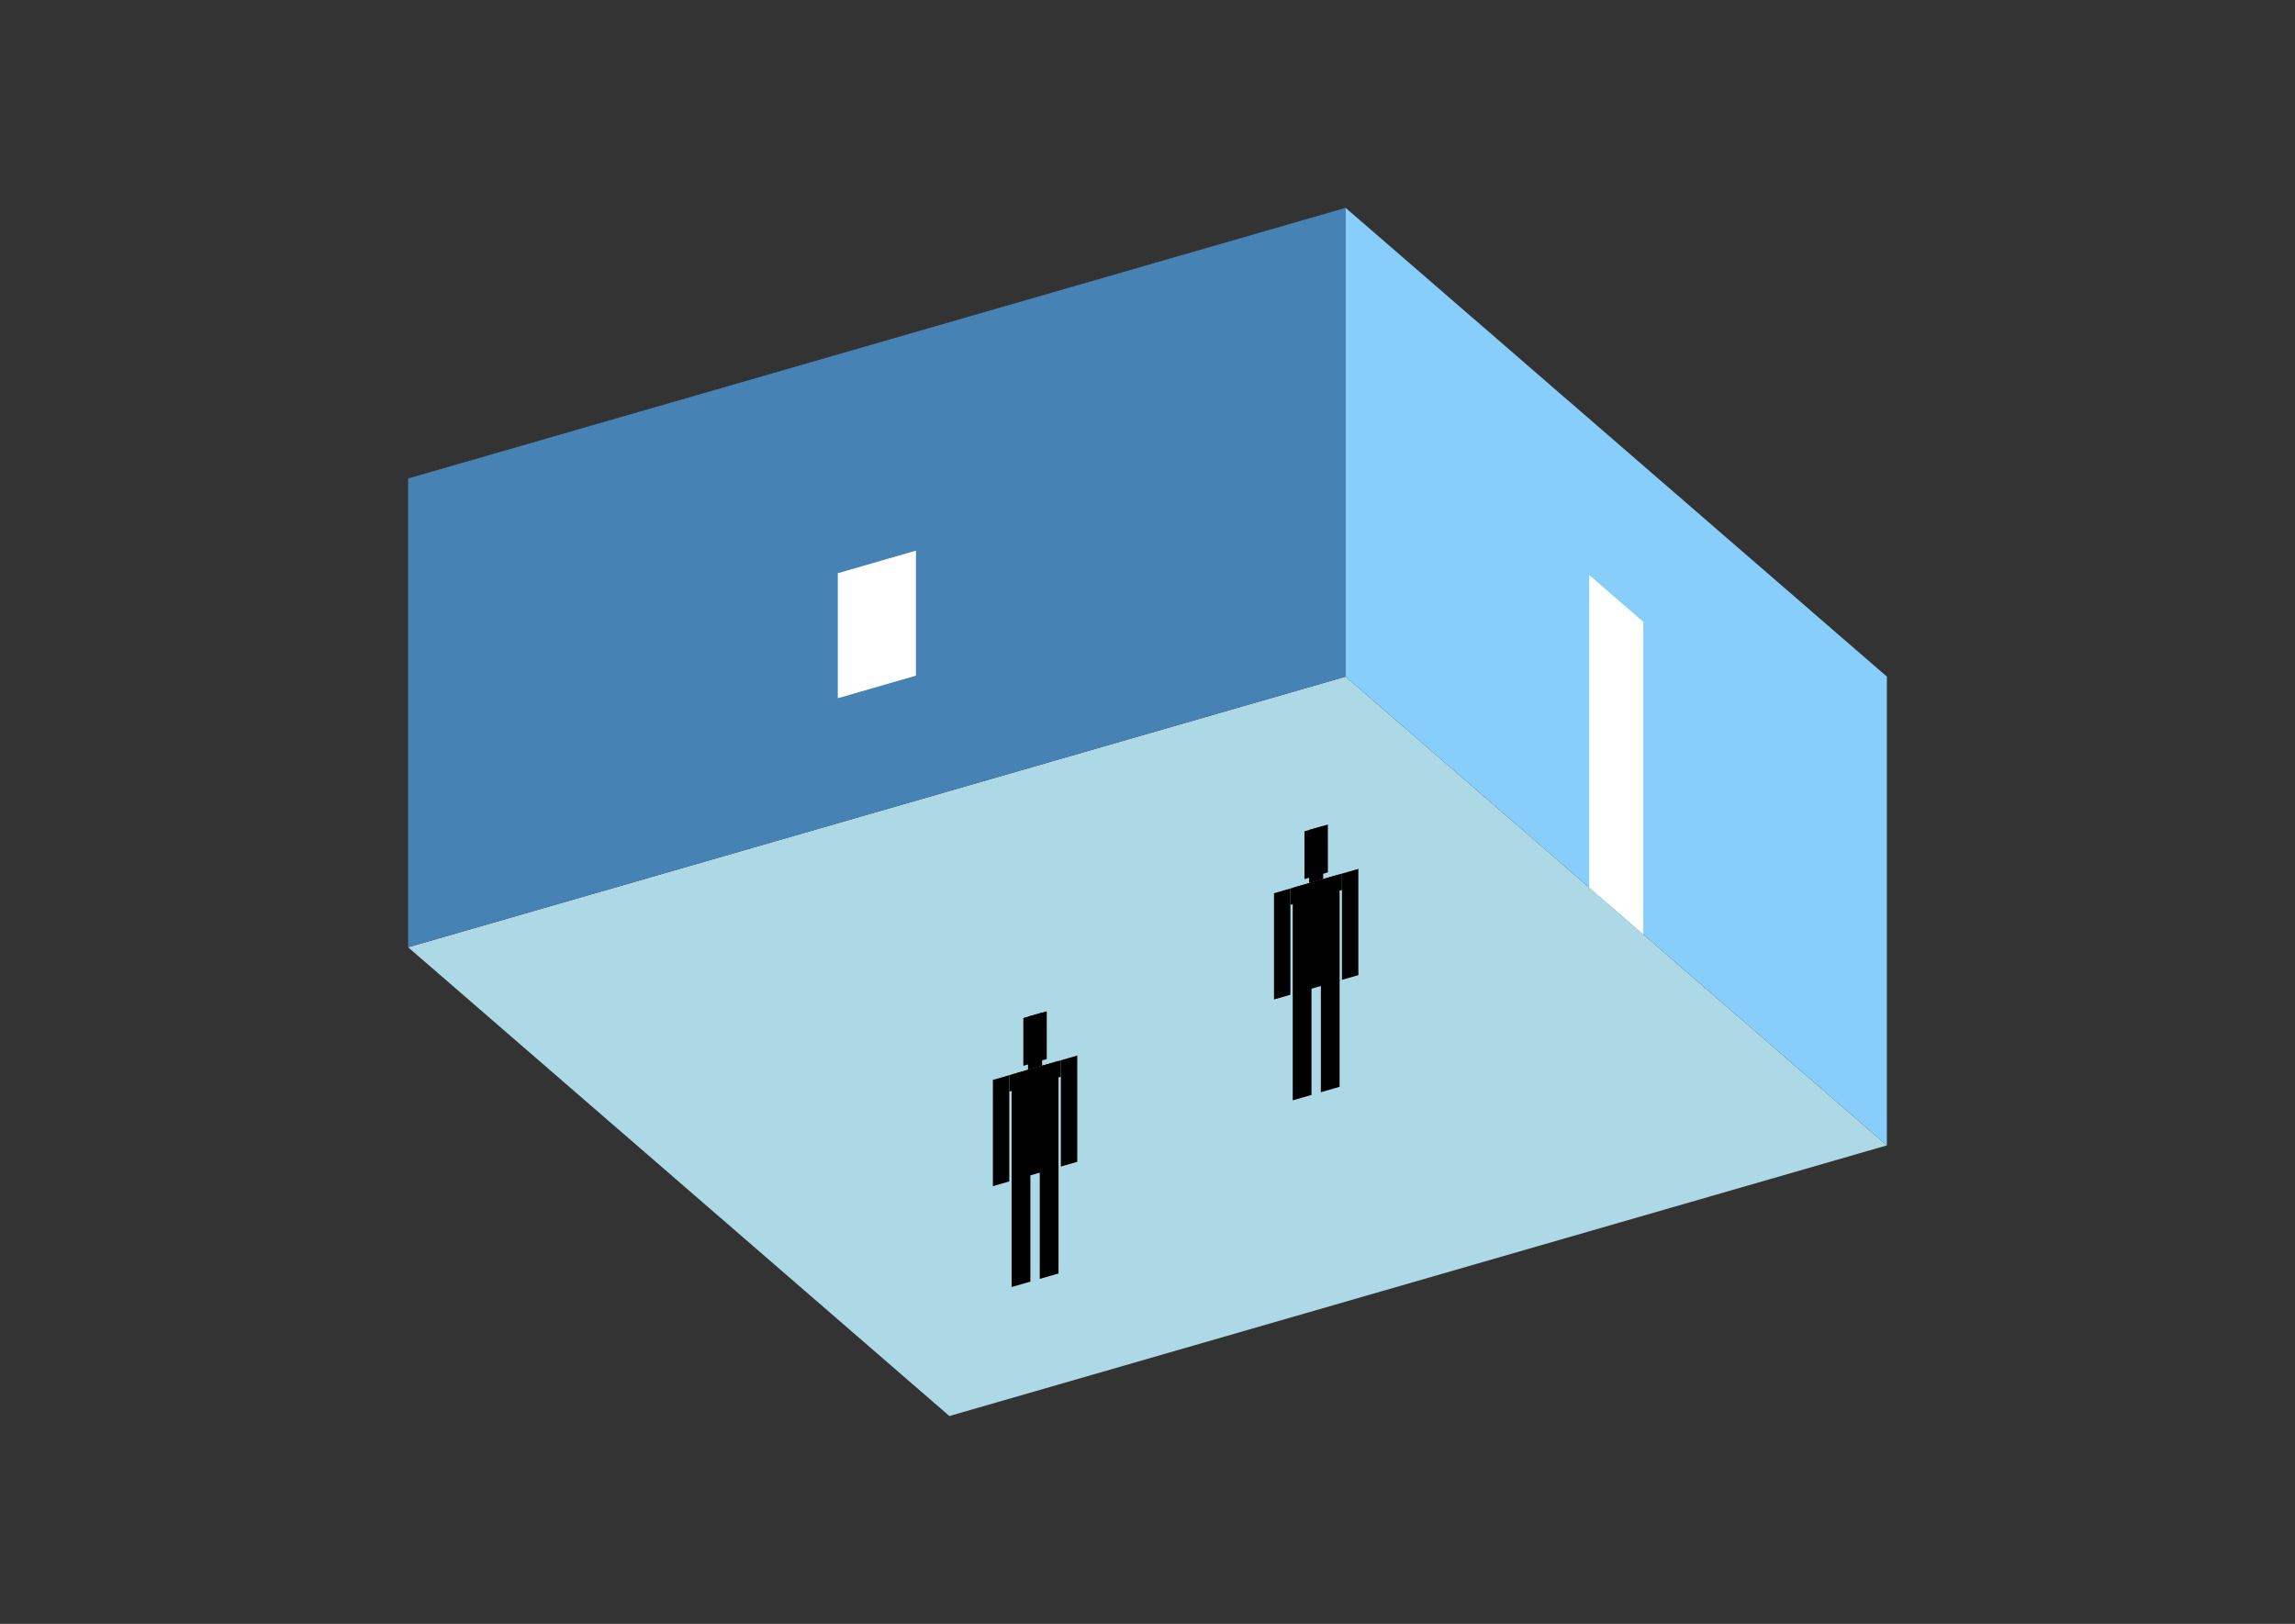 <?xml version="1.0" encoding="UTF-8"?>
<svg
  xmlns="http://www.w3.org/2000/svg"
  width="848"
  height="600"
  style="background-color:white"
>
  <rect width="100%" height="100%" fill="#333333" stroke="none"/>
  <polygon fill="lightblue" points="350.795,523.205 150.795,350 497.205,250 697.205,423.205" />
  <polygon fill="steelblue" points="150.795,350 150.795,176.795 497.205,76.795 497.205,250" />
  <polygon fill="lightskyblue" points="697.205,423.205 697.205,250 497.205,76.795 497.205,250" />
  <polygon fill="white" points="607.205,345.263 607.205,229.793 587.205,212.472 587.205,327.942" />
  <polygon fill="white" points="309.566,257.979 309.566,211.791 338.434,203.457 338.434,249.645" />
  <polygon fill="hsl(288.0,50.0%,50.66%)" points="477.665,406.555 477.665,366.902 484.593,364.902 484.593,404.555" />
  <polygon fill="hsl(288.0,50.0%,50.66%)" points="494.985,401.555 494.985,361.902 488.057,363.902 488.057,403.555" />
  <polygon fill="hsl(288.0,50.0%,50.66%)" points="470.737,369.295 470.737,330.035 476.799,328.285 476.799,367.545" />
  <polygon fill="hsl(288.0,50.0%,50.66%)" points="495.851,362.045 495.851,322.785 501.914,321.035 501.914,360.295" />
  <polygon fill="hsl(288.0,50.0%,50.66%)" points="476.799,334.347 476.799,328.285 495.851,322.785 495.851,328.847" />
  <polygon fill="hsl(288.0,50.0%,50.66%)" points="477.665,367.295 477.665,328.035 494.985,323.035 494.985,362.295" />
  <polygon fill="hsl(288.0,50.0%,50.66%)" points="481.995,324.822 481.995,307.155 490.655,304.655 490.655,322.322" />
  <polygon fill="hsl(288.0,50.0%,50.66%)" points="483.727,326.285 483.727,306.655 488.923,305.155 488.923,324.785" />
  <polygon fill="hsl(288.0,50.0%,42.218%)" points="373.795,475.531 373.795,435.878 380.723,433.878 380.723,473.531" />
  <polygon fill="hsl(288.0,50.0%,42.218%)" points="391.116,470.531 391.116,430.878 384.187,432.878 384.187,472.531" />
  <polygon fill="hsl(288.0,50.0%,42.218%)" points="366.867,438.271 366.867,399.011 372.929,397.261 372.929,436.521" />
  <polygon fill="hsl(288.0,50.0%,42.218%)" points="391.982,431.021 391.982,391.761 398.044,390.011 398.044,429.271" />
  <polygon fill="hsl(288.0,50.0%,42.218%)" points="372.929,403.323 372.929,397.261 391.982,391.761 391.982,397.823" />
  <polygon fill="hsl(288.0,50.0%,42.218%)" points="373.795,436.271 373.795,397.011 391.116,392.011 391.116,431.271" />
  <polygon fill="hsl(288.0,50.0%,42.218%)" points="378.125,393.798 378.125,376.131 386.785,373.631 386.785,391.298" />
  <polygon fill="hsl(288.0,50.0%,42.218%)" points="379.857,395.261 379.857,375.631 385.053,374.131 385.053,393.761" />
</svg>
